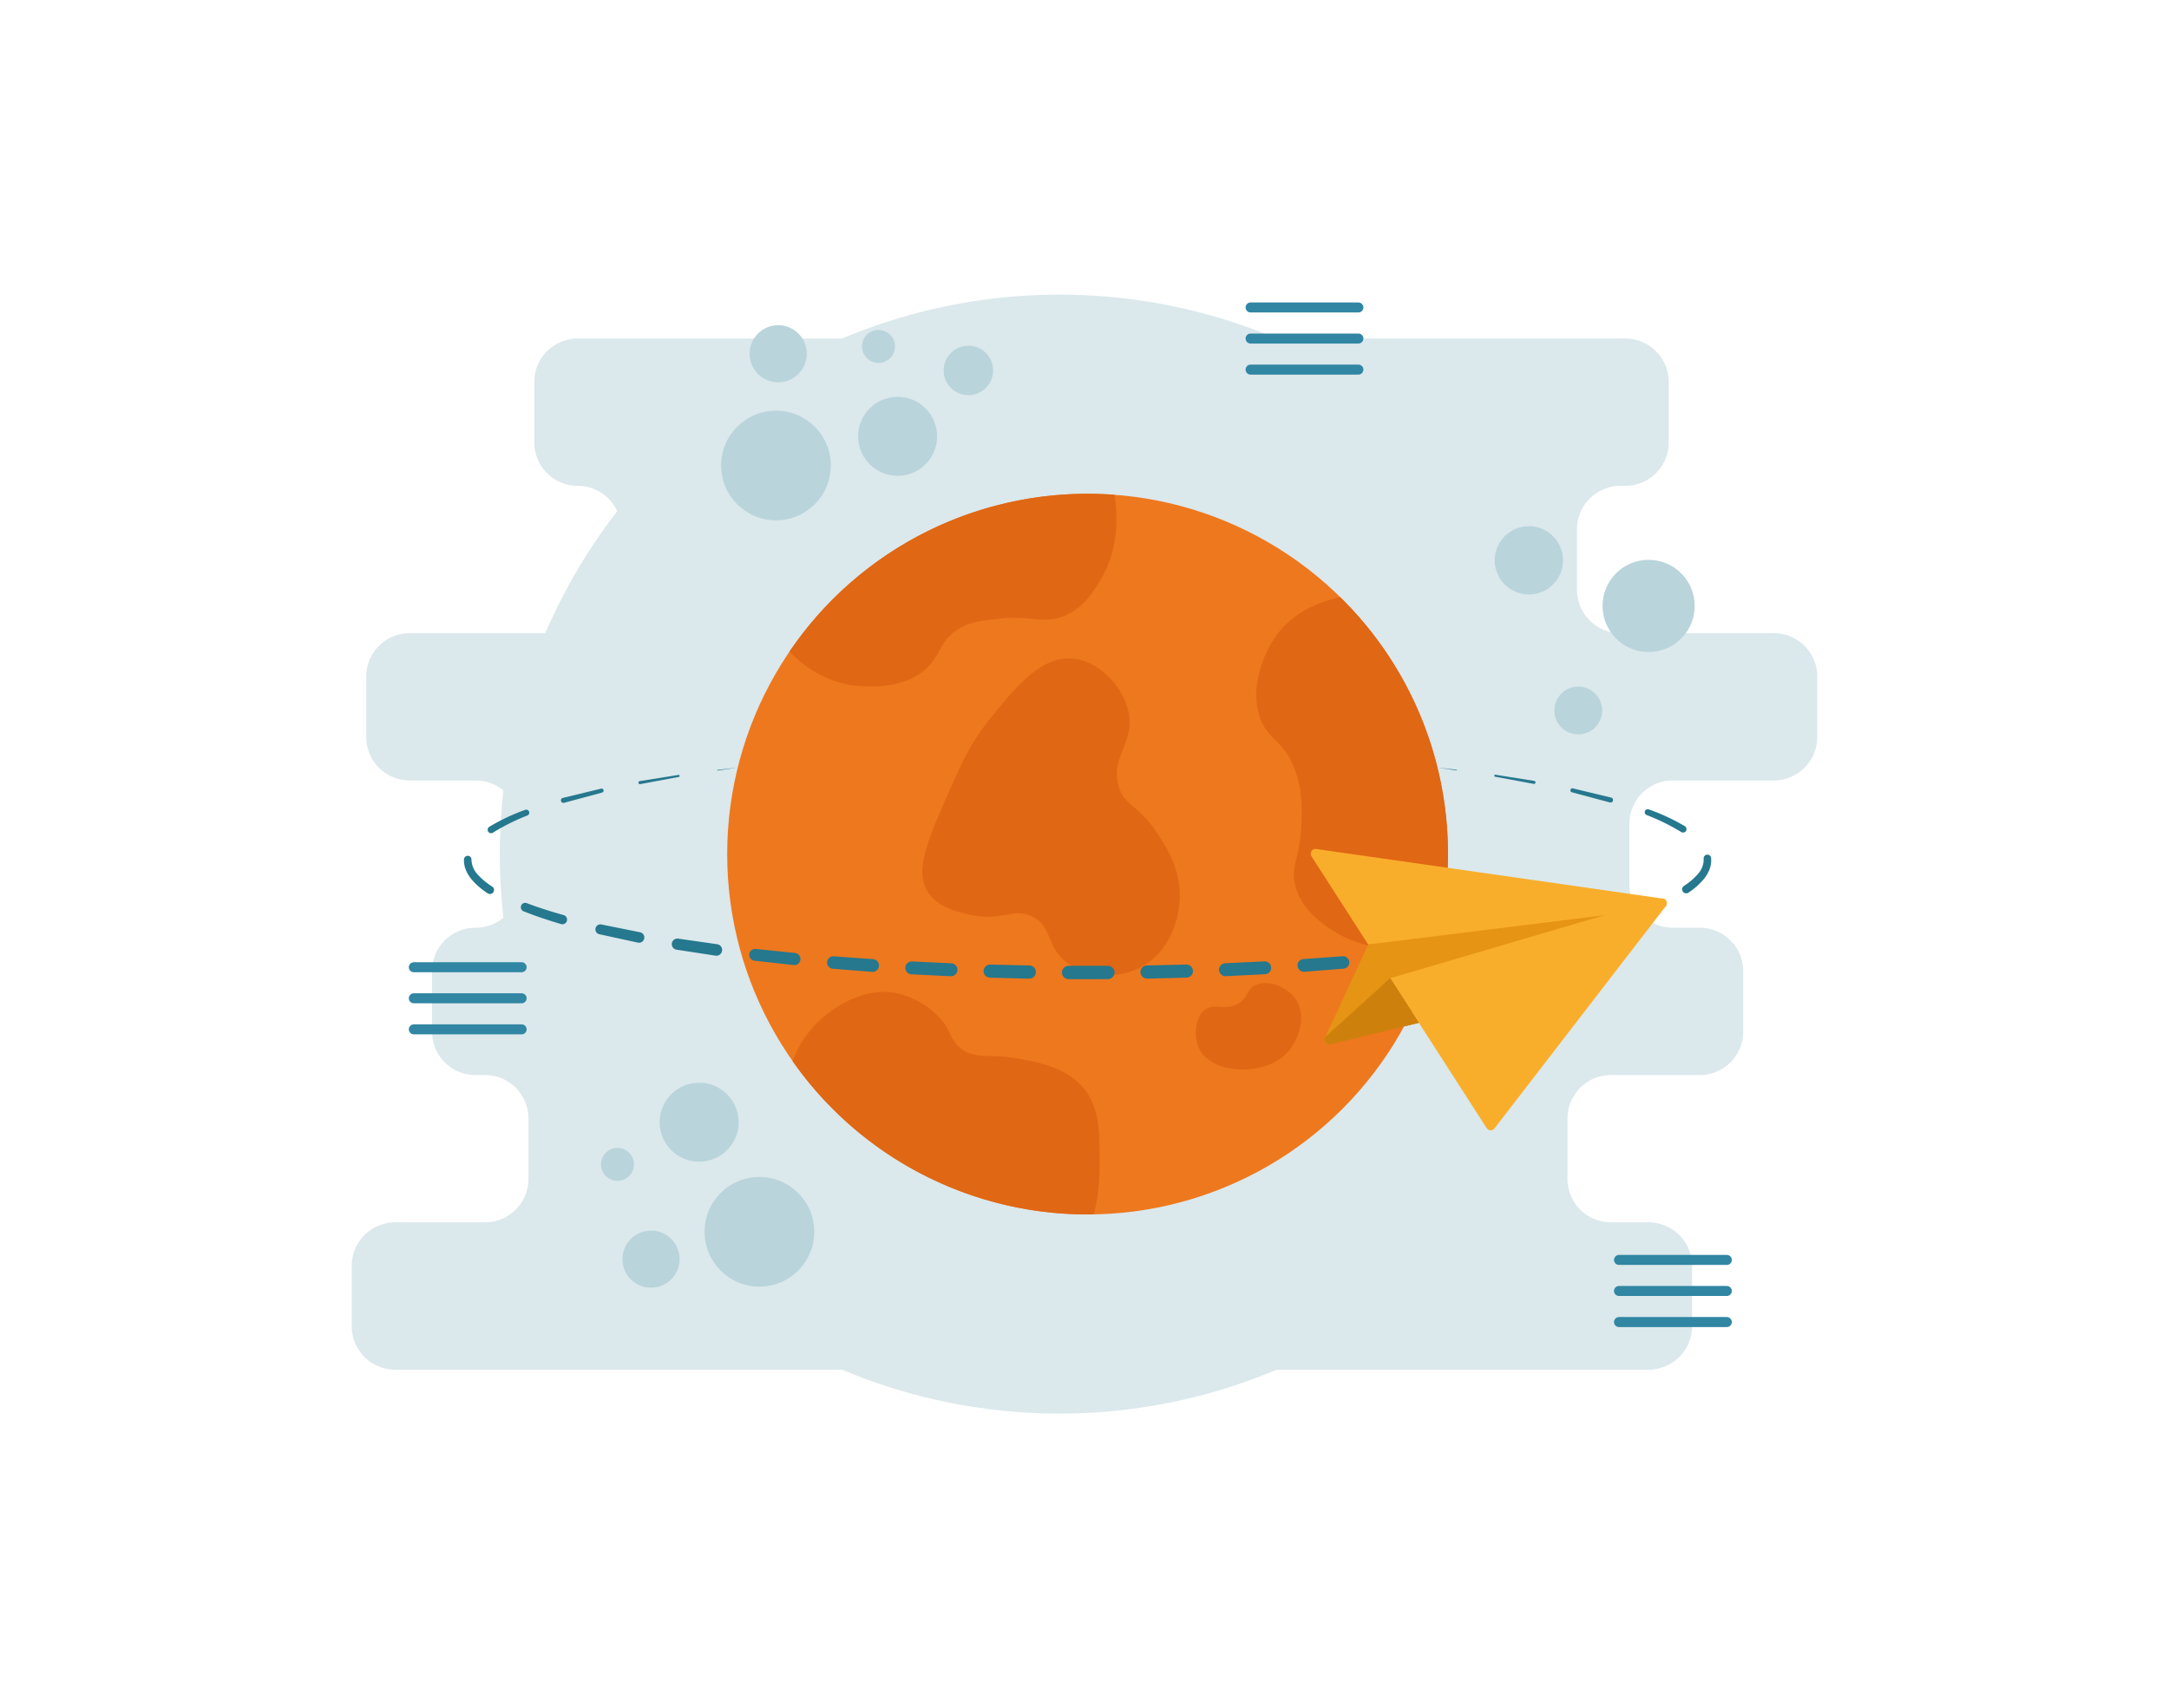 <svg xmlns="http://www.w3.org/2000/svg" data-name="Layer 1" viewBox="0 0 650 512" id="message-sent"><defs><clipPath id="a"><rect width="97.202" height="94.92" x="385.323" y="232.231" fill="none" transform="rotate(-51.425 433.924 279.691)"></rect></clipPath></defs><circle cx="317.486" cy="256" r="167.695" fill="#dbe8ec"></circle><path fill="#dbe8ec" d="M544.583,220.903V202.794a13.021,13.021,0,0,0-13.021-13.021H485.603A13.021,13.021,0,0,1,472.582,176.752V158.642a13.021,13.021,0,0,1,13.021-13.021h1.451a13.021,13.021,0,0,0,13.021-13.021V114.491A13.021,13.021,0,0,0,487.054,101.47H173.135a13.021,13.021,0,0,0-13.021,13.021v18.11a13.021,13.021,0,0,0,13.021,13.021h0a13.021,13.021,0,0,1,13.021,13.021V176.752a13.021,13.021,0,0,1-13.021,13.021H122.782a13.021,13.021,0,0,0-13.021,13.021v18.11a13.021,13.021,0,0,0,13.021,13.021h19.758A13.021,13.021,0,0,1,155.561,246.945v18.11a13.021,13.021,0,0,1-13.021,13.021h-.048a13.021,13.021,0,0,0-13.021,13.021v18.11a13.021,13.021,0,0,0,13.021,13.021h2.859A13.021,13.021,0,0,1,158.372,335.248v18.11a13.021,13.021,0,0,1-13.021,13.021H118.437a13.021,13.021,0,0,0-13.021,13.021v18.11A13.021,13.021,0,0,0,118.437,410.53H494.045a13.021,13.021,0,0,0,13.021-13.021V379.399A13.021,13.021,0,0,0,494.045,366.379H482.755a13.021,13.021,0,0,1-13.021-13.021V335.248a13.021,13.021,0,0,1,13.021-13.021h26.62a13.021,13.021,0,0,0,13.021-13.021V291.097a13.021,13.021,0,0,0-13.021-13.021h-8.075a13.021,13.021,0,0,1-13.021-13.021V246.945a13.021,13.021,0,0,1,13.021-13.021h30.263A13.021,13.021,0,0,0,544.583,220.903Z"></path><line x1="374.775" x2="407.077" y1="92.159" y2="92.159" fill="none" stroke="#3086a3" stroke-linecap="round" stroke-miterlimit="10" stroke-width="3"></line><line x1="374.775" x2="407.077" y1="101.47" y2="101.47" fill="none" stroke="#3086a3" stroke-linecap="round" stroke-miterlimit="10" stroke-width="3"></line><line x1="374.775" x2="407.077" y1="110.781" y2="110.781" fill="none" stroke="#3086a3" stroke-linecap="round" stroke-miterlimit="10" stroke-width="3"></line><line x1="124.013" x2="156.315" y1="289.908" y2="289.908" fill="none" stroke="#3086a3" stroke-linecap="round" stroke-miterlimit="10" stroke-width="3"></line><line x1="124.013" x2="156.315" y1="299.218" y2="299.218" fill="none" stroke="#3086a3" stroke-linecap="round" stroke-miterlimit="10" stroke-width="3"></line><line x1="124.013" x2="156.315" y1="308.529" y2="308.529" fill="none" stroke="#3086a3" stroke-linecap="round" stroke-miterlimit="10" stroke-width="3"></line><line x1="485.181" x2="517.484" y1="377.636" y2="377.636" fill="none" stroke="#3086a3" stroke-linecap="round" stroke-miterlimit="10" stroke-width="3"></line><line x1="485.181" x2="517.484" y1="386.947" y2="386.947" fill="none" stroke="#3086a3" stroke-linecap="round" stroke-miterlimit="10" stroke-width="3"></line><line x1="485.181" x2="517.484" y1="396.257" y2="396.257" fill="none" stroke="#3086a3" stroke-linecap="round" stroke-miterlimit="10" stroke-width="3"></line><circle cx="494.056" cy="181.612" r="13.807" fill="#b9d4db"></circle><circle cx="472.969" cy="212.953" r="7.159" fill="#b9d4db"></circle><circle cx="458.166" cy="167.948" r="10.228" fill="#b9d4db"></circle><circle cx="227.576" cy="369.209" r="16.428" fill="#b9d4db"></circle><circle cx="195.092" cy="377.405" r="8.557" fill="#b9d4db"></circle><circle cx="185.043" cy="348.999" r="4.936" fill="#b9d4db"></circle><circle cx="209.517" cy="336.356" r="11.833" fill="#b9d4db"></circle><circle cx="232.543" cy="139.524" r="16.428" fill="#b9d4db"></circle><circle cx="233.209" cy="106.029" r="8.557" fill="#b9d4db"></circle><circle cx="290.204" cy="111.029" r="7.406" fill="#b9d4db"></circle><circle cx="263.26" cy="103.832" r="4.936" fill="#b9d4db"></circle><circle cx="268.996" cy="130.775" r="11.833" fill="#b9d4db"></circle><circle cx="325.924" cy="256" r="108" fill="#ee781d"></circle><path fill="#e06714" d="M330.004 173.44c-1.95 3.35-5.43 9.31-12 11.52-5.84 1.96-9.64-.56-18.72.48-5.49.63-8.94 1.02-12.48 3.36-5.14 3.4-4.83 7.13-8.64 11.04-8.22 8.44-23.63 5.46-24.48 5.28a33.087 33.087 0 01-17.06-9.87A107.858 107.858 0 01325.924 148c2.7 0 5.39.1 8.04.29C335.024 154.88 335.194 164.55 330.004 173.44zM296.884 215.2c7.54-9.321 15.3-18.915 24.96-17.76 7.617.911 14.703 8.3 16.32 15.84 2.02 9.418-5.635 13.742-2.88 22.56 1.873 5.996 5.768 5.136 11.52 13.92 2.717 4.15 7.305 11.157 6.72 20.16-.134 2.059-1.225 14.775-12 20.16-7.082 3.539-15.949 2.715-21.6-1.44-6.528-4.799-4.431-10.856-10.56-13.92-5.588-2.793-8.841 1.487-18.24-.48-3.465-.725-9.859-2.063-12.96-6.72-4.259-6.397-.125-15.786 6.24-30.24C287.989 229.138 290.832 222.682 296.884 215.2zM433.924 256a108.531 108.531 0 01-3.41 27.04c-9.93 2.34-21.63 1.94-30.91-4-2.74-1.75-9.74-6.23-11.52-13.92-1.34-5.8 1.58-7.82 1.92-18.24.15-4.73.35-10.83-2.4-17.28-3.21-7.53-7.11-7.7-9.6-13.44-3.72-8.57.06-19.43 4.32-25.44 4.54-6.4 11.59-10.04 19.3-11.74A107.612 107.612 0 01433.924 256zM359.764 315.04c-2.321-3.83-1.671-10.246 1.44-12.48 2.856-2.051 6.153.595 10.08-1.92 2.879-1.844 2.268-4.009 4.8-5.28 3.494-1.753 9.255.063 12 3.84 3.535 4.863 1.363 12.005-1.92 15.84C379.505 322.819 363.987 322.01 359.764 315.04zM327.784 363.97q-.93.03-1.86.03A107.863 107.863 0 01237.524 318.05a32.588 32.588 0 016.56-10.69c.88-.95 11.88-12.42 24.96-9.6a25.7 25.7 0 0112 6.72c4.22 4.3 3.22 6.71 6.72 9.6 4.59 3.79 8.54 1.48 18.24 3.36C311.484 318.5 319.194 320 324.244 325.6c5.18 5.74 5.23 13.2 5.28 20.64C329.554 349.83 329.604 357.26 327.784 363.97z"></path><path fill="#25788e" d="M430.505 230.042l5.966.665a.102.102 0 01-.023.203l-.005-.001zM448.144 232.206l11.629 1.853a.454.454 0 11-.143.897l-.009-.002-.016-.003-11.555-2.148-.008-.001a.302.302 0 01.103-.595zM471.343 236.299l11.475 2.761a.752.752 0 11-.352 1.463l-.015-.004-.045-.012-11.331-3.032-.029-.008a.603.603 0 01.297-1.168zM494.108 242.607a61.365 61.365 0 0110.825 5.039 1.031 1.031 0 01-1.078 1.757l-.005-.003-.011-.007a63.914 63.914 0 00-10.374-5.102.901.901 0 01.644-1.684zM512.774 257.177a7.634 7.634 0 01-.466 3.398 10.705 10.705 0 01-1.658 2.842 21.351 21.351 0 01-4.648 4.129 1.213 1.213 0 11-1.379-1.996l.012-.008.018-.012a19.072 19.072 0 004.181-3.58 6.41 6.41 0 001.707-4.564l-.001-.007a1.122 1.122 0 012.235-.202zM495.301 272.995c-3.69 1.48-7.448 2.735-11.233 3.868a1.395 1.395 0 01-.801-2.673l.022-.006c3.741-1.057 7.447-2.232 11.057-3.616a1.304 1.304 0 01.955 2.427zM472.63 279.919l-11.546 2.526a1.577 1.577 0 01-.674-3.082l.016-.003.064-.013 11.469-2.324.059-.012a1.486 1.486 0 01.613 2.908zM449.471 284.583l-11.665 1.796a1.725 1.725 0 11-.525-3.409l.016-.003.039-.006 11.601-1.673.04-.006a1.668 1.668 0 01.492 3.3zM426.111 287.909l-11.72 1.31a1.818 1.818 0 01-.404-3.614l.014-.002.031-.003 11.667-1.21.032-.003a1.771 1.771 0 01.379 3.522zM402.652 290.332l-11.75.935a1.912 1.912 0 11-.303-3.812l.015-.001.027-.002 11.702-.838.027-.002a1.865 1.865 0 01.281 3.719zM379.138 292.008l-11.773.583a1.944 1.944 0 11-.193-3.884l.005-0.0.025-.001 11.725-.55.025-.001a1.929 1.929 0 01.186 3.853zM355.586 293.027l-11.781.293a1.975 1.975 0 11-.098-3.95l.005-0.0.023-.001 11.735-.261.023-0a1.96 1.96 0 01.092 3.919zM332.02 293.473q-5.893.037-11.786.005a1.993 1.993 0 01.013-3.987h11.76a1.991 1.991 0 01.013 3.982zM308.449 293.329l-11.783-.288a1.962 1.962 0 01.096-3.923l.018 0 11.737.256.023 0a1.978 1.978 0 01-.086 3.954zM284.886 292.61l-11.775-.578a1.931 1.931 0 01.19-3.857l.02.001 11.726.545.025.001a1.946 1.946 0 01-.181 3.889zM261.344 291.298l-11.756-.928a1.87 1.87 0 01.279-3.73l.028.002 11.708.834.027.002a1.915 1.915 0 11-.272 3.821zM237.845 289.262l-11.726-1.304a1.776 1.776 0 01.378-3.532l.033.003 11.673 1.203.031.003a1.823 1.823 0 11-.374 3.627zM214.42 286.435L202.752 284.651a1.676 1.676 0 01.491-3.316l.041.006 11.604 1.668.039.006a1.729 1.729 0 01-.492 3.423zM191.134 282.523l-11.552-2.513a1.493 1.493 0 01.61-2.922l.06.012L191.728 279.41l.056.011a1.585 1.585 0 11-.625 3.107zM168.135 276.973c-3.79-1.127-7.553-2.372-11.25-3.839a1.31 1.31 0 01.949-2.441c3.619 1.371 7.33 2.537 11.077 3.587a1.401 1.401 0 01-.754 2.7zM146.149 267.752a22.594 22.594 0 01-4.71-4.033 11.011 11.011 0 01-1.747-2.766 7.708 7.708 0 01-.65-3.358 1.126 1.126 0 012.251.08 6.783 6.783 0 001.928 4.52 20.305 20.305 0 004.261 3.518l.015.01a1.218 1.218 0 11-1.331 2.041zM146.6 247.841a59.402 59.402 0 0110.794-5.107.907.907 0 01.66 1.689l-.006.002a61.934 61.934 0 00-10.331 5.158l-.007.005a1.035 1.035 0 01-1.12-1.74zM168.671 239.158l11.465-2.778a.606.606 0 01.301 1.174l-.031.008-11.319 3.051-.042.011a.756.756 0 01-.394-1.461zM191.703 234.126l11.626-1.863a.304.304 0 01.104.599l-.009.002-11.552 2.159-.014.003a.456.456 0 11-.168-.897zM215.032 230.752l5.965-.668-5.938.871a.103.103 0 11-.032-.203z"></path><path fill="#e59413" d="M498.46,272.114l-26.541,7.774-52.447,15.362-20.192,17.485a1.424,1.424,0,0,1-1.767.079l-.055-.044a1.424,1.424,0,0,1-.429-1.659l9.566-20.636,3.425-7.391L497.882,269.33a1.426,1.426,0,0,1,.578,2.784Zm0,0"></path><path fill="#f9ae2b" d="M499.188,271.617l-.014.018a1.423,1.423,0,0,1-.94.525l-17.457,2.163-70.762,8.769L393.013,256.653a1.429,1.429,0,0,1,1.403-2.186L498.227,269.328l.043.005.079.014.082.019.073.022.089.032.073.031.009.007.069.035.074.042c.047.03.092.062.136.096a1.45,1.45,0,0,1,.16.15.925.925,0,0,1,.065.077.847.847,0,0,1,.065.086l.061.097a.345.345,0,0,1,.033.063.053.053,0,0,1,.012.024l.031.065.01.008.024.061a1.385,1.385,0,0,1,.047.164.577.577,0,0,1,.016.078,1.362,1.362,0,0,1,.017.257,1.107,1.107,0,0,1-.007.121c-.003.035-.008.069-.014.104-.006.034-.017.088-.028.133a1.155,1.155,0,0,1-.037.112,1.088,1.088,0,0,1-.055.134.79.79,0,0,0-.041.079,1.553,1.553,0,0,1-.123.174Zm0,0"></path><g clip-path="url(#a)"><path fill="#f9ae2b" d="M447.851,338.23a1.424,1.424,0,0,1-2.019.243,1.457,1.457,0,0,1-.31-.341l-28.913-44.935,64.168-18.875,16.881-4.945a1.439,1.439,0,0,1,.59-.048c.03.005.061.01.091.017l.082.02.073.021.089.032.072.031.009.007.069.036.074.042q.07.044.135.095a1.461,1.461,0,0,1,.161.15.923.923,0,0,1,.065.077.813.813,0,0,1,.065.086l.061.097a.423.423,0,0,1,.033.062.062.062,0,0,1,.012.025l.031.065.01.008.024.061a1.381,1.381,0,0,1,.047.164.558.558,0,0,1,.016.078,1.351,1.351,0,0,1,.017.257c-.001.04-.002.081-.007.121-.003.034-.008.069-.014.103s-.017.089-.028.133a1.122,1.122,0,0,1-.037.112,1.098,1.098,0,0,1-.055.133.721.721,0,0,0-.041.079,1.506,1.506,0,0,1-.116.176l-.013.016Zm0,0"></path><path fill="#ce800d" d="M425.213,306.569l-26.528,6.475a1.426,1.426,0,0,1-1.227-.271,1.391,1.391,0,0,1-.376-.461,1.421,1.421,0,0,1,.333-1.733L416.61,293.199Zm0,0"></path></g><path fill="#ce800d" d="M416.609,293.198l8.604,13.371-3.861.942-6.859-12.398Zm0,0"></path></svg>